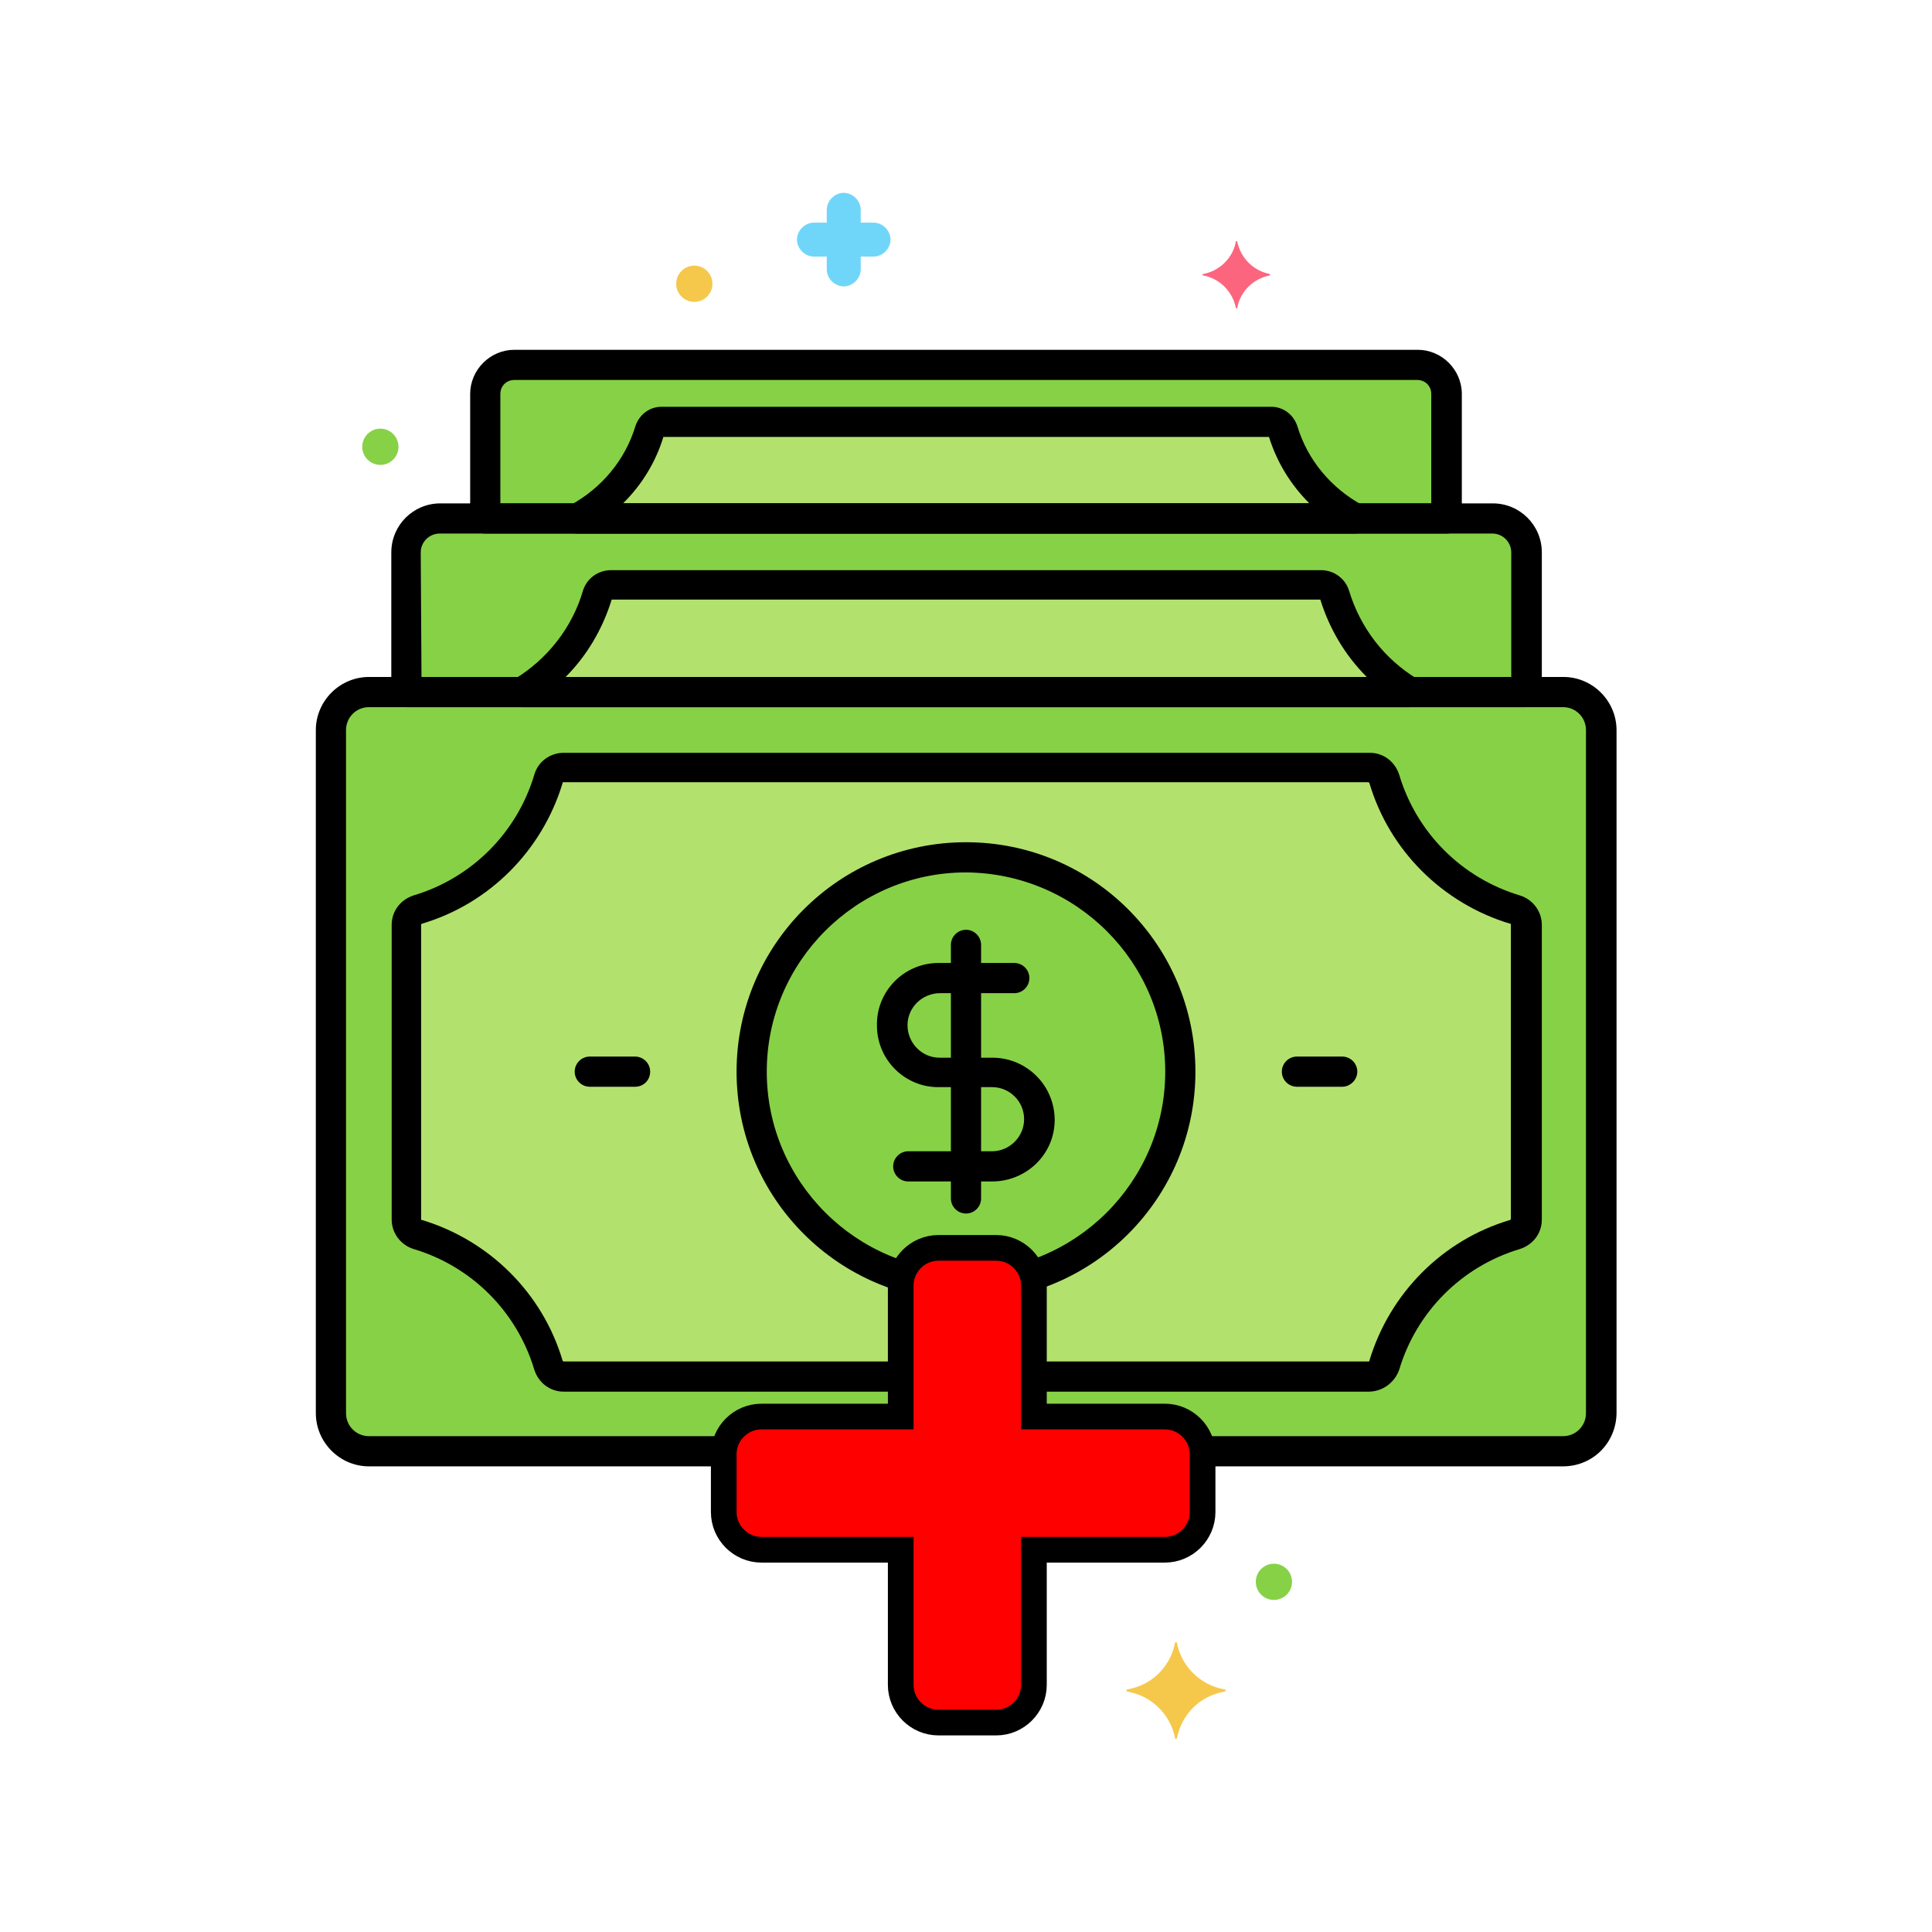 <?xml version="1.0" encoding="utf-8"?>
<!-- Generator: Adobe Illustrator 25.0.0, SVG Export Plug-In . SVG Version: 6.00 Build 0)  -->
<svg version="1.1" id="Layer_1" xmlns="http://www.w3.org/2000/svg" xmlns:xlink="http://www.w3.org/1999/xlink" x="0px" y="0px"
	 viewBox="0 0 512 512" style="enable-background:new 0 0 512 512;" xml:space="preserve">
<style type="text/css">
	.st0{fill:#87D147;}
	.st1{fill:#B2E26D;}
	.st2{fill:#70D6F9;}
	.st3{fill:#F5C84C;}
	.st4{fill:#FC657E;}
	.st5{fill:#FF0000;stroke:#000000;stroke-width:6.803;stroke-miterlimit:10;}
</style>
<g>
	<path class="st0" d="M404.3,183.4v-37c0-5-4-9-9-9H116.5c-5,0-9,4-9,9v37.1h296.8L404.3,183.4z"/>
	<path class="st0" d="M383.4,137.4v-33c0-4.2-3.4-7.7-7.7-7.7H136.3c-4.2,0-7.7,3.4-7.7,7.7v33H383.4z"/>
	<path class="st1" d="M373.6,183.4c-9.6-5.9-16.8-15-20-25.9c-0.5-1.6-1.9-2.6-3.5-2.6H161.9c-1.6,0-3,1.1-3.5,2.6
		c-3.2,10.7-10.4,20-20,25.9H373.6z"/>
	<path class="st1" d="M359,137.4c-9.3-5-16.2-13.3-19.2-23.4c-0.5-1.3-1.6-2.2-3-2.2H175.2c-1.4,0-2.6,1-3,2.2
		c-3,10.1-9.9,18.4-19.2,23.4H359z"/>
	<path class="st2" d="M231.5,59h-3.4v-3.4c0-2.4-2.1-4.5-4.5-4.5c-2.4,0-4.5,2.1-4.5,4.5V59h-3.4c-2.4,0-4.5,2.1-4.5,4.5
		c0,2.4,2.1,4.5,4.5,4.5h3.4v3.4c0,2.4,2.1,4.5,4.5,4.5c2.4,0,4.5-2.1,4.5-4.5V68h3.4c2.4,0,4.5-2.1,4.5-4.5
		C236,61.1,233.9,59,231.5,59z"/>
	<path class="st3" d="M324.5,447.7c-6.4-1.1-11.4-6.1-12.6-12.3c0-0.2-0.2-0.3-0.3-0.2c-0.2,0-0.2,0.2-0.2,0.2
		c-1.3,6.4-6.2,11.2-12.6,12.3c-0.2,0-0.3,0.2-0.3,0.3c0,0.2,0.2,0.2,0.3,0.3c6.4,1.1,11.4,6.1,12.6,12.3c0,0.2,0.2,0.3,0.3,0.2
		c0.2,0,0.2-0.2,0.2-0.2c1.3-6.4,6.2-11.2,12.6-12.3c0.2,0,0.3-0.2,0.3-0.3C324.8,447.7,324.6,447.7,324.5,447.7z"/>
	<path class="st4" d="M336.5,72.6c-4.3-0.8-7.7-4.2-8.6-8.5c0-0.2-0.2-0.2-0.2-0.2c-0.2,0-0.2,0-0.2,0.2c-0.8,4.3-4.3,7.7-8.6,8.5
		c-0.2,0-0.2,0.2-0.2,0.2c0,0.2,0,0.2,0.2,0.2c4.3,0.8,7.7,4.2,8.6,8.5c0,0.2,0.2,0.2,0.2,0.2c0.2,0,0.2,0,0.2-0.2
		c0.8-4.3,4.3-7.7,8.6-8.5C336.5,73,336.6,72.8,336.5,72.6z"/>
	<circle class="st3" cx="184" cy="75.2" r="4.8"/>
	<g>
		<circle class="st0" cx="337.6" cy="419.2" r="4.8"/>
		<circle class="st0" cx="100.8" cy="118.4" r="4.8"/>
		<path class="st0" d="M414.2,183.4H97.8c-5.6,0-10.1,4.5-10.1,10.1v181c0,5.6,4.5,10.1,10.1,10.1H245v-17.1c0-6.1,5-11,11-11
			s11,5,11,11v17.1h147.2c5.6,0,10.1-4.5,10.1-10.1V193.6C424.3,188,419.8,183.5,414.2,183.4z"/>
	</g>
	<path class="st1" d="M401.4,241c-16.6-5-29.6-18.1-34.7-34.7c-0.5-1.8-2.2-3-4-3H149.3c-1.9,0-3.5,1.3-4,3
		c-5,16.6-18.1,29.6-34.7,34.7c-1.8,0.5-3,2.2-3,4V323c0,1.9,1.3,3.5,3,4c16.6,5,29.6,18.1,34.7,34.7c0.5,1.8,2.2,3,4,3h96
		c1.4-5.9,7.5-9.4,13.4-8c4,1,7,4,8,8h96c1.9,0,3.5-1.3,4-3c5-16.6,18.1-29.6,34.7-34.7c1.8-0.5,3-2.2,3-4V245
		C404.5,243.2,403.2,241.6,401.4,241L401.4,241z"/>
	<circle class="st0" cx="256" cy="284" r="56.8"/>
	<path d="M262.9,313.1h-22.2c-2.2,0-4-1.8-4-4s1.8-4,4-4h22.2c4.6,0,8.5-3.8,8.5-8.5s-3.8-8.5-8.5-8.5H249
		c-9.1,0.2-16.6-7.2-16.6-16.3c-0.2-9.1,7.2-16.6,16.3-16.6h0.3h19.8c2.2,0,4,1.8,4,4s-1.8,4-4,4h-19.7c-4.6,0-8.6,3.7-8.6,8.5
		c0,4.6,3.7,8.6,8.5,8.6h0.2H263c9.1,0,16.5,7.4,16.5,16.5S272,313.1,262.9,313.1z"/>
	<path d="M256,321.6c-2.2,0-4-1.8-4-4v-67.2c0-2.2,1.8-4,4-4c2.2,0,4,1.8,4,4v67.2C260,319.8,258.2,321.6,256,321.6z"/>
	<path d="M414.2,388.6H267c-2.2,0-4-1.8-4-4v-17.1c0-3.8-3.2-7-7-7c-3.8,0-7,3.2-7,7v17.1c0,2.2-1.8,4-4,4H97.8
		c-7.8,0-14.1-6.4-14.1-14.1v-181c0-7.8,6.4-14.1,14.1-14.1h316.5c7.8,0,14.1,6.4,14.1,14.1v181
		C428.3,382.4,422.1,388.6,414.2,388.6z M271,380.6h143.2c3.4,0,6.1-2.7,6.1-6.1v-181c0-3.4-2.7-6.1-6.1-6.1H97.8
		c-3.4,0-6.1,2.7-6.1,6.1v181c0,3.4,2.7,6.1,6.1,6.1H241v-13.1c0-8.3,6.7-15,15-15c8.3,0,15,6.7,15,15V380.6z"/>
	<path d="M168.3,288h-12c-2.2,0-4-1.8-4-4s1.8-4,4-4h12c2.2,0,4,1.8,4,4S170.6,288,168.3,288z"/>
	<path d="M355.7,288h-12c-2.2,0-4-1.8-4-4s1.8-4,4-4h12c2.2,0,4,1.8,4,4S357.8,288,355.7,288z"/>
	<path d="M362.7,368.8h-96c-1.8,0-3.4-1.3-3.8-3c-1-3.8-4.8-6.1-8.6-5.1c-2.6,0.6-4.5,2.6-5.1,5.1c-0.5,1.8-2.1,3-3.8,3h-96
		c-3.7,0-6.7-2.4-7.8-5.8c-4.6-15.4-16.6-27.4-32-32c-3.5-1.1-5.8-4.3-5.8-7.8v-78.1c0-3.7,2.4-6.7,5.8-7.8
		c15.4-4.6,27.4-16.6,32-32c1-3.5,4.2-5.8,7.8-5.8h213.6c3.7,0,6.7,2.4,7.8,5.8c4.6,15.4,16.6,27.4,32,32c3.5,1.1,5.8,4.3,5.8,7.8
		v78.1c0,3.7-2.4,6.7-5.8,7.8c-15.4,4.6-27.4,16.6-32,32C369.6,366.4,366.4,368.8,362.7,368.8z M269.4,360.8h93.3
		c0.2,0,0.2,0,0.2-0.2c5.4-17.9,19.4-32,37.3-37.3l0.2-0.2v-78.1c0-0.2,0-0.2-0.2-0.2c-17.9-5.4-32-19.4-37.3-37.3l-0.2-0.2H149.3
		c-0.2,0-0.2,0-0.2,0.2c-5.4,17.9-19.4,32-37.3,37.3l-0.2,0.2v78.1c0,0.2,0,0.2,0.2,0.2c17.9,5.4,32,19.4,37.3,37.3l0.2,0.2h93.3
		c3.7-7.4,12.8-10.4,20.2-6.7C265.6,355.5,268,357.8,269.4,360.8L269.4,360.8z"/>
	<path d="M404.3,187.4H107.7c-2.2,0-4-1.8-4-4v-37c0-7.2,5.8-13,13-13h278.9c7.2,0,13,5.8,13,13v37.1
		C408.3,185.6,406.6,187.4,404.3,187.4L404.3,187.4z M111.7,179.4h288.8v-33c0-2.7-2.2-5-5-5h-279c-2.7,0-5,2.2-5,5L111.7,179.4z"/>
	<path d="M383.4,141.4H128.6c-2.2,0-4-1.8-4-4v-33c0-6.4,5.3-11.7,11.7-11.7h239.4c6.4,0,11.7,5.3,11.7,11.7v33
		C387.4,139.7,385.6,141.4,383.4,141.4L383.4,141.4z M132.6,133.4h246.7v-29c0-2.1-1.6-3.7-3.7-3.7H136.3c-2.1,0-3.7,1.6-3.7,3.7
		L132.6,133.4z"/>
	<path d="M256,344.8c-33.6,0-60.8-27.2-60.8-60.8s27.2-60.8,60.8-60.8s60.8,27.2,60.8,60.8S289.6,344.8,256,344.8z M256,231.2
		c-29.1,0-52.8,23.7-52.8,52.8s23.7,52.8,52.8,52.8s52.8-23.7,52.8-52.8S285.1,231.4,256,231.2z"/>
	<path d="M373.6,187.4H138.4c-2.2,0-4-1.8-4-4c0-1.4,0.8-2.7,1.9-3.4c8.8-5.3,15.4-13.8,18.2-23.5c1-3.2,4-5.4,7.4-5.4h188.2
		c3.4,0,6.4,2.2,7.4,5.4c3,9.9,9.4,18.2,18.2,23.5c1.9,1.1,2.6,3.7,1.3,5.4C376.3,186.7,375,187.4,373.6,187.4L373.6,187.4z
		 M149.9,179.4h212.3c-5.8-5.8-9.9-12.8-12.3-20.5H162.1C159.7,166.7,155.5,173.8,149.9,179.4z"/>
	<path d="M359,141.4H153c-2.2,0-4-1.8-4-4c0-1.4,0.8-2.9,2.1-3.5c8.3-4.5,14.6-12,17.3-21c1-3,3.7-5.1,6.9-5.1h161.6
		c3.2,0,5.9,2.1,6.9,5.1c2.7,9,9,16.5,17.3,21c1.9,1,2.7,3.5,1.6,5.4C361.9,140.6,360.5,141.4,359,141.4L359,141.4z M165.1,133.4
		H347c-5-5-8.6-10.9-10.7-17.6H175.8C173.8,122.4,170.1,128.5,165.1,133.4z"/>
	<path class="st5" d="M318.7,385.4v15.3c0,5.5-4.5,10-10,10H274v35.8c0,5.5-4.5,10-10,10h-15.3c-5.5,0-10-4.5-10-10v-35.8h-36.9
		c-5.5,0-10-4.5-10-10v-15.3c0-5.5,4.5-10,10-10h36.9v-34.7c0-5.5,4.5-10,10-10H264c5.5,0,10,4.5,10,10v34.7h34.7
		C314.2,375.4,318.7,379.9,318.7,385.4z"/>
</g>
</svg>
